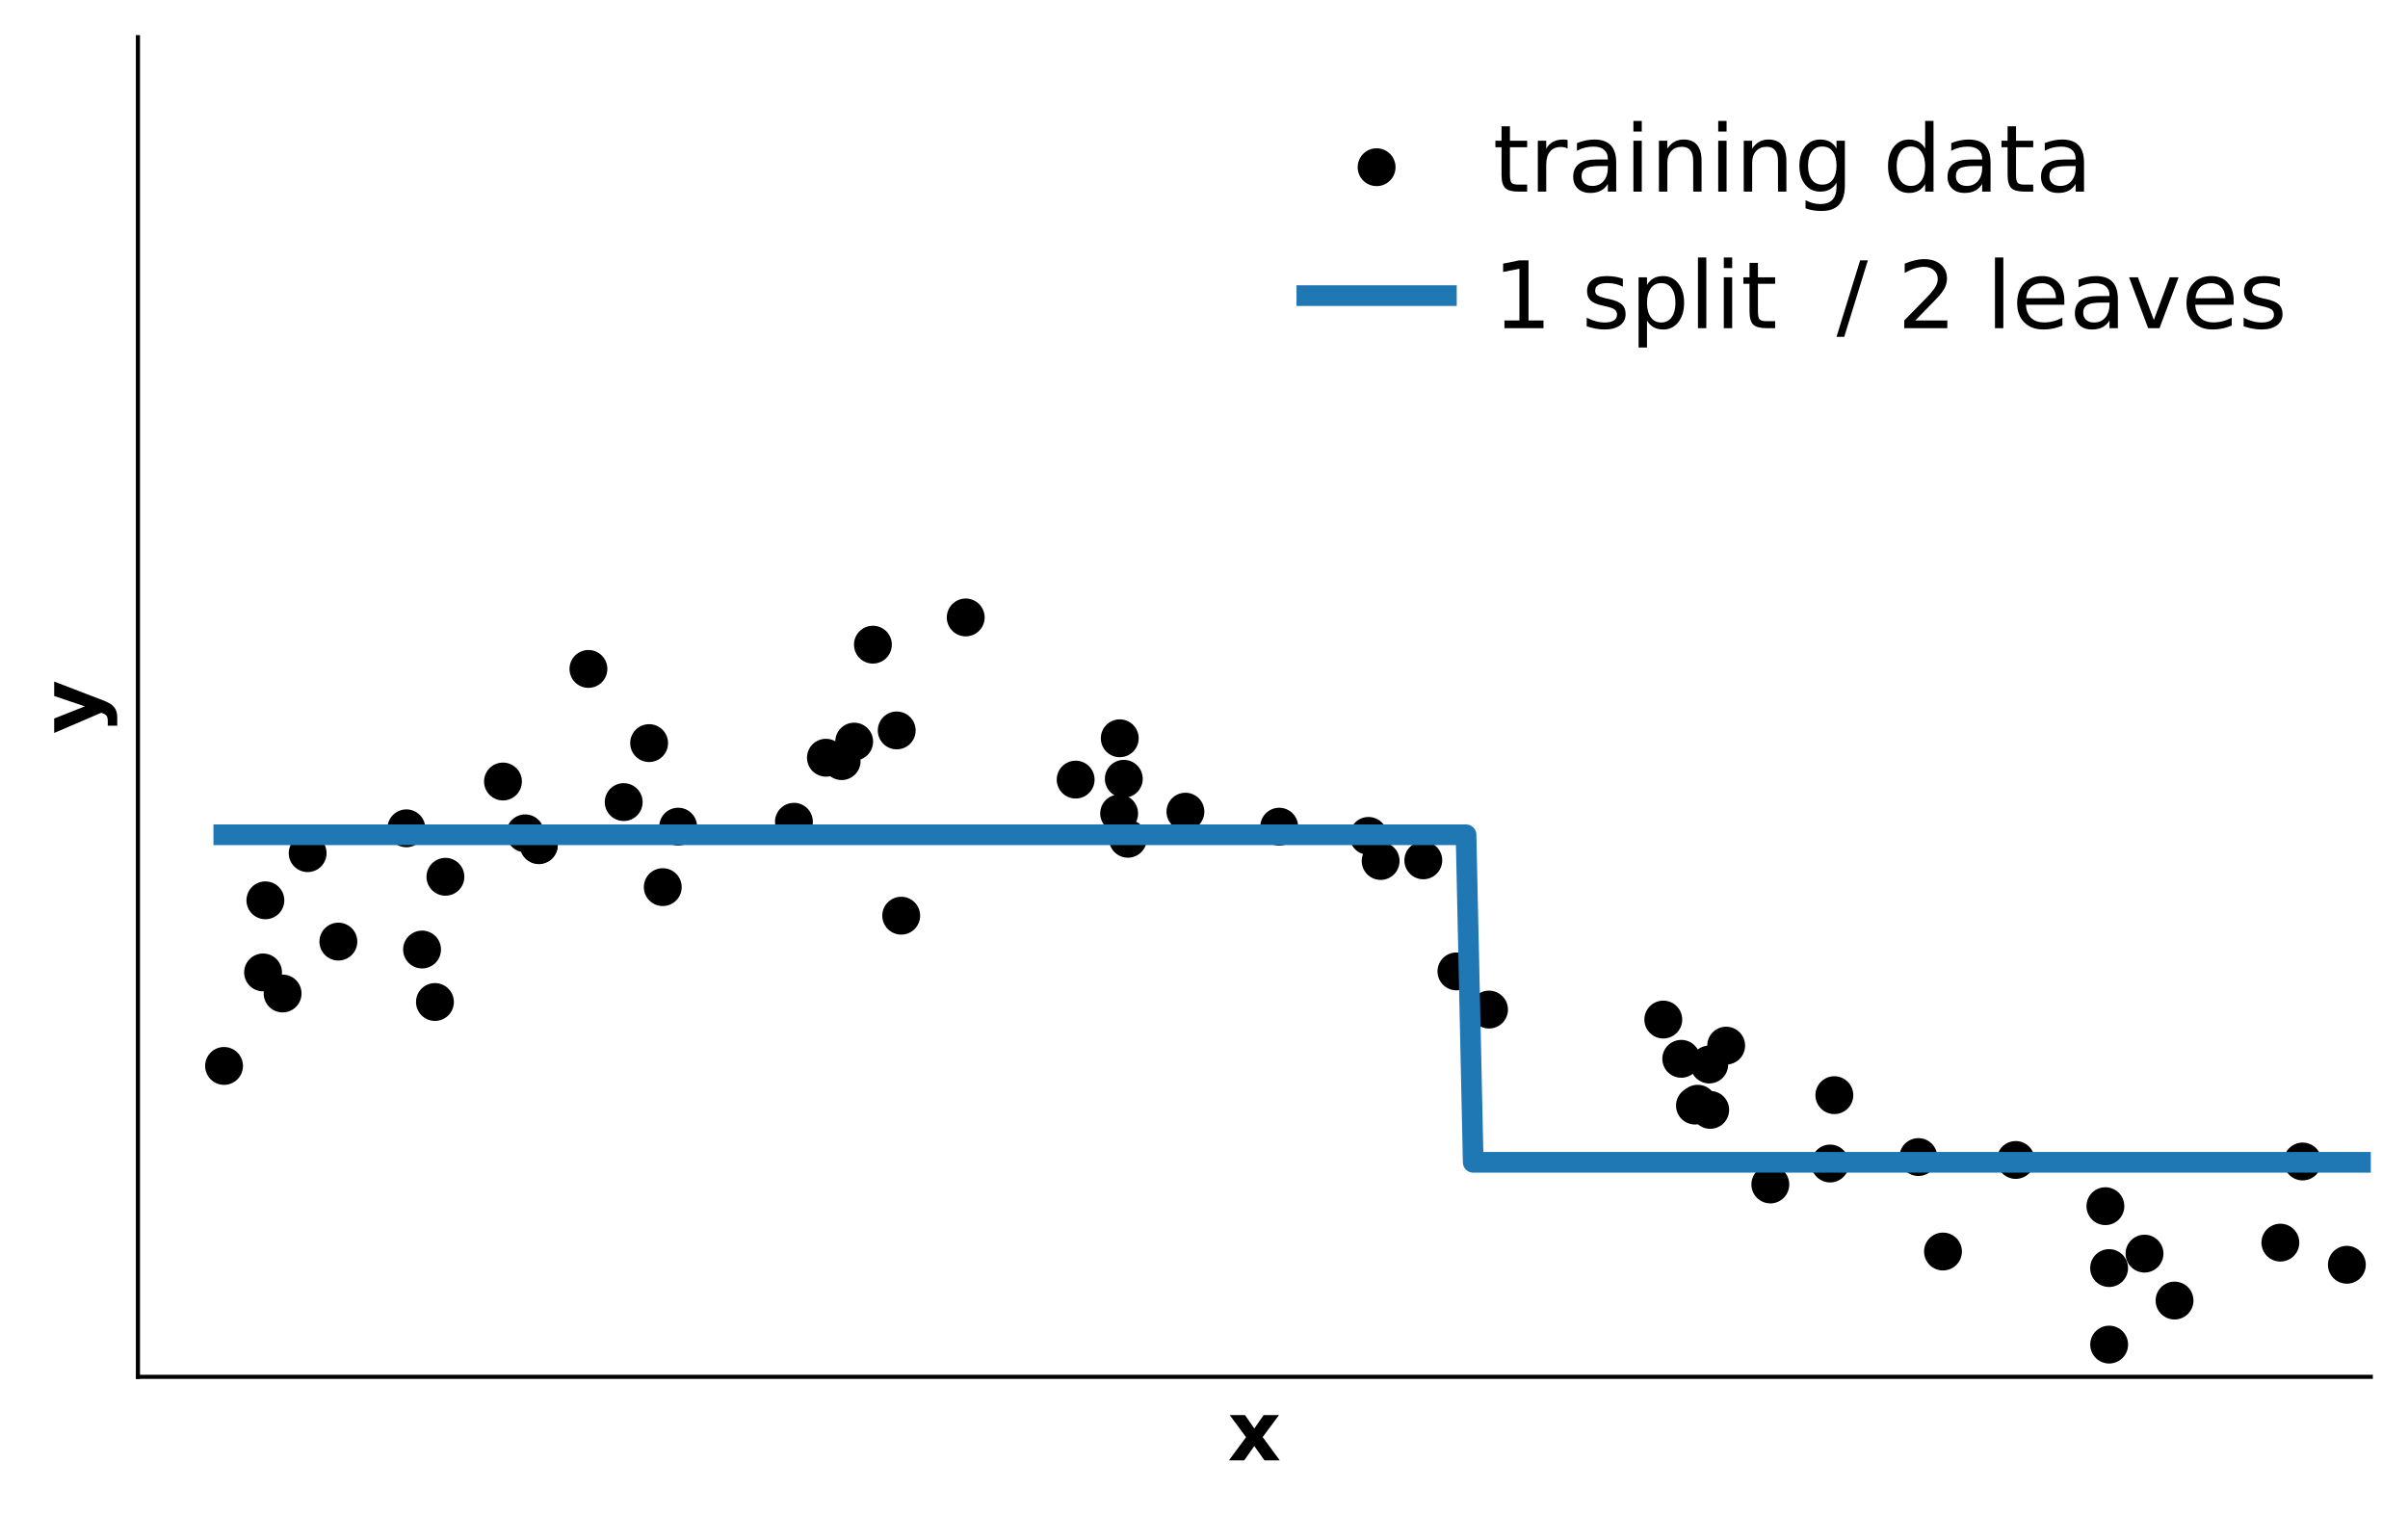 <?xml version="1.0" encoding="utf-8" standalone="no"?>
<!DOCTYPE svg PUBLIC "-//W3C//DTD SVG 1.1//EN"
  "http://www.w3.org/Graphics/SVG/1.1/DTD/svg11.dtd">
<!-- Created with matplotlib (https://matplotlib.org/) -->
<svg height="293.085pt" version="1.1" viewBox="0 0 465.885 293.085" width="465.885pt" xmlns="http://www.w3.org/2000/svg" xmlns:xlink="http://www.w3.org/1999/xlink">
 <defs>
  <style type="text/css">*{stroke-linecap:butt;stroke-linejoin:round;}</style>
 </defs>
 <g id="figure_1">
  <g id="patch_1">
   <path d="M 0 293.085 
L 465.885 293.085 
L 465.885 0 
L 0 0 
z
" style="fill:none;"/>
  </g>
  <g id="axes_1">
   <g id="patch_2">
    <path d="M 26.685 266.4 
L 458.685 266.4 
L 458.685 7.2 
L 26.685 7.2 
z
" style="fill:none;"/>
   </g>
   <g id="PathCollection_1">
    <defs>
     <path d="M 0 3.162 
C 0.839 3.162 1.643 2.829 2.236 2.236 
C 2.829 1.643 3.162 0.839 3.162 0 
C 3.162 -0.839 2.829 -1.643 2.236 -2.236 
C 1.643 -2.829 0.839 -3.162 0 -3.162 
C -0.839 -3.162 -1.643 -2.829 -2.236 -2.236 
C -2.829 -1.643 -3.162 -0.839 -3.162 0 
C -3.162 0.839 -2.829 1.643 -2.236 2.236 
C -1.643 2.829 -0.839 3.162 0 3.162 
z
" id="mf7bd3f3a65" style="stroke:#000000;"/>
    </defs>
    <g clip-path="url(#p08f296c380)">
     <use style="stroke:#000000;" x="216.525" xlink:href="#mf7bd3f3a65" y="157.391"/>
     <use style="stroke:#000000;" x="342.512" xlink:href="#mf7bd3f3a65" y="229.182"/>
     <use style="stroke:#000000;" x="43.348" xlink:href="#mf7bd3f3a65" y="206.246"/>
     <use style="stroke:#000000;" x="168.885" xlink:href="#mf7bd3f3a65" y="124.736"/>
     <use style="stroke:#000000;" x="104.261" xlink:href="#mf7bd3f3a65" y="163.431"/>
     <use style="stroke:#000000;" x="81.656" xlink:href="#mf7bd3f3a65" y="183.722"/>
     <use style="stroke:#000000;" x="120.67" xlink:href="#mf7bd3f3a65" y="155.195"/>
     <use style="stroke:#000000;" x="186.841" xlink:href="#mf7bd3f3a65" y="119.468"/>
     <use style="stroke:#000000;" x="208.111" xlink:href="#mf7bd3f3a65" y="150.846"/>
     <use style="stroke:#000000;" x="267.117" xlink:href="#mf7bd3f3a65" y="166.59"/>
     <use style="stroke:#000000;" x="217.427" xlink:href="#mf7bd3f3a65" y="150.689"/>
     <use style="stroke:#000000;" x="327.93" xlink:href="#mf7bd3f3a65" y="213.917"/>
     <use style="stroke:#000000;" x="128.227" xlink:href="#mf7bd3f3a65" y="171.649"/>
     <use style="stroke:#000000;" x="408.057" xlink:href="#mf7bd3f3a65" y="245.356"/>
     <use style="stroke:#000000;" x="54.677" xlink:href="#mf7bd3f3a65" y="192.229"/>
     <use style="stroke:#000000;" x="321.802" xlink:href="#mf7bd3f3a65" y="197.274"/>
     <use style="stroke:#000000;" x="216.642" xlink:href="#mf7bd3f3a65" y="142.85"/>
     <use style="stroke:#000000;" x="275.372" xlink:href="#mf7bd3f3a65" y="166.467"/>
     <use style="stroke:#000000;" x="101.615" xlink:href="#mf7bd3f3a65" y="161.242"/>
     <use style="stroke:#000000;" x="125.589" xlink:href="#mf7bd3f3a65" y="143.782"/>
     <use style="stroke:#000000;" x="375.917" xlink:href="#mf7bd3f3a65" y="242.155"/>
     <use style="stroke:#000000;" x="445.501" xlink:href="#mf7bd3f3a65" y="224.732"/>
     <use style="stroke:#000000;" x="173.492" xlink:href="#mf7bd3f3a65" y="141.33"/>
     <use style="stroke:#000000;" x="330.881" xlink:href="#mf7bd3f3a65" y="214.749"/>
     <use style="stroke:#000000;" x="407.339" xlink:href="#mf7bd3f3a65" y="233.38"/>
     <use style="stroke:#000000;" x="414.906" xlink:href="#mf7bd3f3a65" y="242.561"/>
     <use style="stroke:#000000;" x="78.626" xlink:href="#mf7bd3f3a65" y="160.269"/>
     <use style="stroke:#000000;" x="59.523" xlink:href="#mf7bd3f3a65" y="165.077"/>
     <use style="stroke:#000000;" x="113.845" xlink:href="#mf7bd3f3a65" y="129.43"/>
     <use style="stroke:#000000;" x="408.067" xlink:href="#mf7bd3f3a65" y="260.163"/>
     <use style="stroke:#000000;" x="84.152" xlink:href="#mf7bd3f3a65" y="193.875"/>
     <use style="stroke:#000000;" x="218.222" xlink:href="#mf7bd3f3a65" y="162.293"/>
     <use style="stroke:#000000;" x="441.193" xlink:href="#mf7bd3f3a65" y="240.434"/>
     <use style="stroke:#000000;" x="264.769" xlink:href="#mf7bd3f3a65" y="161.736"/>
     <use style="stroke:#000000;" x="330.695" xlink:href="#mf7bd3f3a65" y="205.972"/>
     <use style="stroke:#000000;" x="174.361" xlink:href="#mf7bd3f3a65" y="177.173"/>
     <use style="stroke:#000000;" x="328.462" xlink:href="#mf7bd3f3a65" y="213.556"/>
     <use style="stroke:#000000;" x="389.991" xlink:href="#mf7bd3f3a65" y="224.442"/>
     <use style="stroke:#000000;" x="50.897" xlink:href="#mf7bd3f3a65" y="188.153"/>
     <use style="stroke:#000000;" x="354.899" xlink:href="#mf7bd3f3a65" y="211.9"/>
     <use style="stroke:#000000;" x="454.058" xlink:href="#mf7bd3f3a65" y="244.718"/>
     <use style="stroke:#000000;" x="354.077" xlink:href="#mf7bd3f3a65" y="225.128"/>
     <use style="stroke:#000000;" x="159.793" xlink:href="#mf7bd3f3a65" y="146.612"/>
     <use style="stroke:#000000;" x="371.155" xlink:href="#mf7bd3f3a65" y="223.876"/>
     <use style="stroke:#000000;" x="86.179" xlink:href="#mf7bd3f3a65" y="169.647"/>
     <use style="stroke:#000000;" x="229.348" xlink:href="#mf7bd3f3a65" y="157.048"/>
     <use style="stroke:#000000;" x="420.717" xlink:href="#mf7bd3f3a65" y="251.644"/>
     <use style="stroke:#000000;" x="165.263" xlink:href="#mf7bd3f3a65" y="143.492"/>
     <use style="stroke:#000000;" x="162.838" xlink:href="#mf7bd3f3a65" y="147.269"/>
     <use style="stroke:#000000;" x="97.312" xlink:href="#mf7bd3f3a65" y="151.214"/>
     <use style="stroke:#000000;" x="51.345" xlink:href="#mf7bd3f3a65" y="174.202"/>
     <use style="stroke:#000000;" x="325.278" xlink:href="#mf7bd3f3a65" y="204.869"/>
     <use style="stroke:#000000;" x="131.207" xlink:href="#mf7bd3f3a65" y="159.946"/>
     <use style="stroke:#000000;" x="153.604" xlink:href="#mf7bd3f3a65" y="158.998"/>
     <use style="stroke:#000000;" x="247.492" xlink:href="#mf7bd3f3a65" y="159.952"/>
     <use style="stroke:#000000;" x="65.466" xlink:href="#mf7bd3f3a65" y="182.19"/>
     <use style="stroke:#000000;" x="281.78" xlink:href="#mf7bd3f3a65" y="187.955"/>
     <use style="stroke:#000000;" x="104.249" xlink:href="#mf7bd3f3a65" y="163.537"/>
     <use style="stroke:#000000;" x="288.089" xlink:href="#mf7bd3f3a65" y="195.34"/>
     <use style="stroke:#000000;" x="333.969" xlink:href="#mf7bd3f3a65" y="202.318"/>
    </g>
   </g>
   <g id="matplotlib.axis_1">
    <g id="text_1">
     <!-- x -->
     <g transform="translate(237.525 282.558)scale(0.16 -0.16)">
      <defs>
       <path d="M 22.219 27.984 
L 2.484 54.688 
L 21 54.688 
L 32.172 38.484 
L 43.5 54.688 
L 62.016 54.688 
L 42.281 28.078 
L 62.984 0 
L 44.484 0 
L 32.172 17.281 
L 20.016 0 
L 1.516 0 
z
" id="DejaVuSans-Bold-120"/>
      </defs>
      <use xlink:href="#DejaVuSans-Bold-120"/>
     </g>
    </g>
   </g>
   <g id="matplotlib.axis_2">
    <g id="text_2">
     <!-- y -->
     <g transform="translate(19.233 142.015)rotate(-90)scale(0.16 -0.16)">
      <defs>
       <path d="M 1.219 54.688 
L 18.703 54.688 
L 33.406 17.578 
L 45.906 54.688 
L 63.375 54.688 
L 40.375 -5.172 
Q 36.922 -14.312 32.297 -17.938 
Q 27.688 -21.578 20.125 -21.578 
L 10.016 -21.578 
L 10.016 -10.109 
L 15.484 -10.109 
Q 19.922 -10.109 21.938 -8.688 
Q 23.969 -7.281 25.094 -3.609 
L 25.594 -2.094 
z
" id="DejaVuSans-Bold-121"/>
      </defs>
      <use xlink:href="#DejaVuSans-Bold-121"/>
     </g>
    </g>
   </g>
   <g id="line2d_1">
    <path clip-path="url(#p08f296c380)" d="M 43.3 161.524 
L 283.64 161.524 
L 285.029 224.894 
L 458.685 224.894 
L 458.685 224.894 
" style="fill:none;stroke:#1f77b4;stroke-linecap:square;stroke-width:4;"/>
   </g>
   <g id="patch_3">
    <path d="M 26.685 266.4 
L 26.685 7.2 
" style="fill:none;stroke:#000000;stroke-linecap:square;stroke-linejoin:miter;stroke-width:0.8;"/>
   </g>
   <g id="patch_4">
    <path d="M 26.685 266.4 
L 458.685 266.4 
" style="fill:none;stroke:#000000;stroke-linecap:square;stroke-linejoin:miter;stroke-width:0.8;"/>
   </g>
   <g id="legend_1">
    <g id="PathCollection_2">
     <g>
      <use style="stroke:#000000;" x="266.338" xlink:href="#mf7bd3f3a65" y="32.352"/>
     </g>
    </g>
    <g id="text_3">
     <!-- training data -->
     <g transform="translate(288.838 37.077)scale(0.18 -0.18)">
      <defs>
       <path d="M 18.312 70.219 
L 18.312 54.688 
L 36.812 54.688 
L 36.812 47.703 
L 18.312 47.703 
L 18.312 18.016 
Q 18.312 11.328 20.141 9.422 
Q 21.969 7.516 27.594 7.516 
L 36.812 7.516 
L 36.812 0 
L 27.594 0 
Q 17.188 0 13.234 3.875 
Q 9.281 7.766 9.281 18.016 
L 9.281 47.703 
L 2.688 47.703 
L 2.688 54.688 
L 9.281 54.688 
L 9.281 70.219 
z
" id="DejaVuSans-116"/>
       <path d="M 41.109 46.297 
Q 39.594 47.172 37.812 47.578 
Q 36.031 48 33.891 48 
Q 26.266 48 22.188 43.047 
Q 18.109 38.094 18.109 28.812 
L 18.109 0 
L 9.078 0 
L 9.078 54.688 
L 18.109 54.688 
L 18.109 46.188 
Q 20.953 51.172 25.484 53.578 
Q 30.031 56 36.531 56 
Q 37.453 56 38.578 55.875 
Q 39.703 55.766 41.062 55.516 
z
" id="DejaVuSans-114"/>
       <path d="M 34.281 27.484 
Q 23.391 27.484 19.188 25 
Q 14.984 22.516 14.984 16.5 
Q 14.984 11.719 18.141 8.906 
Q 21.297 6.109 26.703 6.109 
Q 34.188 6.109 38.703 11.406 
Q 43.219 16.703 43.219 25.484 
L 43.219 27.484 
z
M 52.203 31.203 
L 52.203 0 
L 43.219 0 
L 43.219 8.297 
Q 40.141 3.328 35.547 0.953 
Q 30.953 -1.422 24.312 -1.422 
Q 15.922 -1.422 10.953 3.297 
Q 6 8.016 6 15.922 
Q 6 25.141 12.172 29.828 
Q 18.359 34.516 30.609 34.516 
L 43.219 34.516 
L 43.219 35.406 
Q 43.219 41.609 39.141 45 
Q 35.062 48.391 27.688 48.391 
Q 23 48.391 18.547 47.266 
Q 14.109 46.141 10.016 43.891 
L 10.016 52.203 
Q 14.938 54.109 19.578 55.047 
Q 24.219 56 28.609 56 
Q 40.484 56 46.344 49.844 
Q 52.203 43.703 52.203 31.203 
z
" id="DejaVuSans-97"/>
       <path d="M 9.422 54.688 
L 18.406 54.688 
L 18.406 0 
L 9.422 0 
z
M 9.422 75.984 
L 18.406 75.984 
L 18.406 64.594 
L 9.422 64.594 
z
" id="DejaVuSans-105"/>
       <path d="M 54.891 33.016 
L 54.891 0 
L 45.906 0 
L 45.906 32.719 
Q 45.906 40.484 42.875 44.328 
Q 39.844 48.188 33.797 48.188 
Q 26.516 48.188 22.312 43.547 
Q 18.109 38.922 18.109 30.906 
L 18.109 0 
L 9.078 0 
L 9.078 54.688 
L 18.109 54.688 
L 18.109 46.188 
Q 21.344 51.125 25.703 53.562 
Q 30.078 56 35.797 56 
Q 45.219 56 50.047 50.172 
Q 54.891 44.344 54.891 33.016 
z
" id="DejaVuSans-110"/>
       <path d="M 45.406 27.984 
Q 45.406 37.75 41.375 43.109 
Q 37.359 48.484 30.078 48.484 
Q 22.859 48.484 18.828 43.109 
Q 14.797 37.75 14.797 27.984 
Q 14.797 18.266 18.828 12.891 
Q 22.859 7.516 30.078 7.516 
Q 37.359 7.516 41.375 12.891 
Q 45.406 18.266 45.406 27.984 
z
M 54.391 6.781 
Q 54.391 -7.172 48.188 -13.984 
Q 42 -20.797 29.203 -20.797 
Q 24.469 -20.797 20.266 -20.094 
Q 16.062 -19.391 12.109 -17.922 
L 12.109 -9.188 
Q 16.062 -11.328 19.922 -12.344 
Q 23.781 -13.375 27.781 -13.375 
Q 36.625 -13.375 41.016 -8.766 
Q 45.406 -4.156 45.406 5.172 
L 45.406 9.625 
Q 42.625 4.781 38.281 2.391 
Q 33.938 0 27.875 0 
Q 17.828 0 11.672 7.656 
Q 5.516 15.328 5.516 27.984 
Q 5.516 40.672 11.672 48.328 
Q 17.828 56 27.875 56 
Q 33.938 56 38.281 53.609 
Q 42.625 51.219 45.406 46.391 
L 45.406 54.688 
L 54.391 54.688 
z
" id="DejaVuSans-103"/>
       <path id="DejaVuSans-32"/>
       <path d="M 45.406 46.391 
L 45.406 75.984 
L 54.391 75.984 
L 54.391 0 
L 45.406 0 
L 45.406 8.203 
Q 42.578 3.328 38.25 0.953 
Q 33.938 -1.422 27.875 -1.422 
Q 17.969 -1.422 11.734 6.484 
Q 5.516 14.406 5.516 27.297 
Q 5.516 40.188 11.734 48.094 
Q 17.969 56 27.875 56 
Q 33.938 56 38.25 53.625 
Q 42.578 51.266 45.406 46.391 
z
M 14.797 27.297 
Q 14.797 17.391 18.875 11.75 
Q 22.953 6.109 30.078 6.109 
Q 37.203 6.109 41.297 11.75 
Q 45.406 17.391 45.406 27.297 
Q 45.406 37.203 41.297 42.844 
Q 37.203 48.484 30.078 48.484 
Q 22.953 48.484 18.875 42.844 
Q 14.797 37.203 14.797 27.297 
z
" id="DejaVuSans-100"/>
      </defs>
      <use xlink:href="#DejaVuSans-116"/>
      <use x="39.209" xlink:href="#DejaVuSans-114"/>
      <use x="80.322" xlink:href="#DejaVuSans-97"/>
      <use x="141.602" xlink:href="#DejaVuSans-105"/>
      <use x="169.385" xlink:href="#DejaVuSans-110"/>
      <use x="232.764" xlink:href="#DejaVuSans-105"/>
      <use x="260.547" xlink:href="#DejaVuSans-110"/>
      <use x="323.926" xlink:href="#DejaVuSans-103"/>
      <use x="387.402" xlink:href="#DejaVuSans-32"/>
      <use x="419.189" xlink:href="#DejaVuSans-100"/>
      <use x="482.666" xlink:href="#DejaVuSans-97"/>
      <use x="543.945" xlink:href="#DejaVuSans-116"/>
      <use x="583.154" xlink:href="#DejaVuSans-97"/>
     </g>
    </g>
    <g id="line2d_2">
     <path d="M 252.838 57.198 
L 279.838 57.198 
" style="fill:none;stroke:#1f77b4;stroke-linecap:square;stroke-width:4;"/>
    </g>
    <g id="line2d_3"/>
    <g id="text_4">
     <!-- 1 split  / 2 leaves -->
     <g transform="translate(288.838 63.498)scale(0.18 -0.18)">
      <defs>
       <path d="M 12.406 8.297 
L 28.516 8.297 
L 28.516 63.922 
L 10.984 60.406 
L 10.984 69.391 
L 28.422 72.906 
L 38.281 72.906 
L 38.281 8.297 
L 54.391 8.297 
L 54.391 0 
L 12.406 0 
z
" id="DejaVuSans-49"/>
       <path d="M 44.281 53.078 
L 44.281 44.578 
Q 40.484 46.531 36.375 47.5 
Q 32.281 48.484 27.875 48.484 
Q 21.188 48.484 17.844 46.438 
Q 14.5 44.391 14.5 40.281 
Q 14.5 37.156 16.891 35.375 
Q 19.281 33.594 26.516 31.984 
L 29.594 31.297 
Q 39.156 29.25 43.188 25.516 
Q 47.219 21.781 47.219 15.094 
Q 47.219 7.469 41.188 3.016 
Q 35.156 -1.422 24.609 -1.422 
Q 20.219 -1.422 15.453 -0.562 
Q 10.688 0.297 5.422 2 
L 5.422 11.281 
Q 10.406 8.688 15.234 7.391 
Q 20.062 6.109 24.812 6.109 
Q 31.156 6.109 34.562 8.281 
Q 37.984 10.453 37.984 14.406 
Q 37.984 18.062 35.516 20.016 
Q 33.062 21.969 24.703 23.781 
L 21.578 24.516 
Q 13.234 26.266 9.516 29.906 
Q 5.812 33.547 5.812 39.891 
Q 5.812 47.609 11.281 51.797 
Q 16.75 56 26.812 56 
Q 31.781 56 36.172 55.266 
Q 40.578 54.547 44.281 53.078 
z
" id="DejaVuSans-115"/>
       <path d="M 18.109 8.203 
L 18.109 -20.797 
L 9.078 -20.797 
L 9.078 54.688 
L 18.109 54.688 
L 18.109 46.391 
Q 20.953 51.266 25.266 53.625 
Q 29.594 56 35.594 56 
Q 45.562 56 51.781 48.094 
Q 58.016 40.188 58.016 27.297 
Q 58.016 14.406 51.781 6.484 
Q 45.562 -1.422 35.594 -1.422 
Q 29.594 -1.422 25.266 0.953 
Q 20.953 3.328 18.109 8.203 
z
M 48.688 27.297 
Q 48.688 37.203 44.609 42.844 
Q 40.531 48.484 33.406 48.484 
Q 26.266 48.484 22.188 42.844 
Q 18.109 37.203 18.109 27.297 
Q 18.109 17.391 22.188 11.75 
Q 26.266 6.109 33.406 6.109 
Q 40.531 6.109 44.609 11.75 
Q 48.688 17.391 48.688 27.297 
z
" id="DejaVuSans-112"/>
       <path d="M 9.422 75.984 
L 18.406 75.984 
L 18.406 0 
L 9.422 0 
z
" id="DejaVuSans-108"/>
       <path d="M 25.391 72.906 
L 33.688 72.906 
L 8.297 -9.281 
L 0 -9.281 
z
" id="DejaVuSans-47"/>
       <path d="M 19.188 8.297 
L 53.609 8.297 
L 53.609 0 
L 7.328 0 
L 7.328 8.297 
Q 12.938 14.109 22.625 23.891 
Q 32.328 33.688 34.812 36.531 
Q 39.547 41.844 41.422 45.531 
Q 43.312 49.219 43.312 52.781 
Q 43.312 58.594 39.234 62.25 
Q 35.156 65.922 28.609 65.922 
Q 23.969 65.922 18.812 64.312 
Q 13.672 62.703 7.812 59.422 
L 7.812 69.391 
Q 13.766 71.781 18.938 73 
Q 24.125 74.219 28.422 74.219 
Q 39.75 74.219 46.484 68.547 
Q 53.219 62.891 53.219 53.422 
Q 53.219 48.922 51.531 44.891 
Q 49.859 40.875 45.406 35.406 
Q 44.188 33.984 37.641 27.219 
Q 31.109 20.453 19.188 8.297 
z
" id="DejaVuSans-50"/>
       <path d="M 56.203 29.594 
L 56.203 25.203 
L 14.891 25.203 
Q 15.484 15.922 20.484 11.062 
Q 25.484 6.203 34.422 6.203 
Q 39.594 6.203 44.453 7.469 
Q 49.312 8.734 54.109 11.281 
L 54.109 2.781 
Q 49.266 0.734 44.188 -0.344 
Q 39.109 -1.422 33.891 -1.422 
Q 20.797 -1.422 13.156 6.188 
Q 5.516 13.812 5.516 26.812 
Q 5.516 40.234 12.766 48.109 
Q 20.016 56 32.328 56 
Q 43.359 56 49.781 48.891 
Q 56.203 41.797 56.203 29.594 
z
M 47.219 32.234 
Q 47.125 39.594 43.094 43.984 
Q 39.062 48.391 32.422 48.391 
Q 24.906 48.391 20.391 44.141 
Q 15.875 39.891 15.188 32.172 
z
" id="DejaVuSans-101"/>
       <path d="M 2.984 54.688 
L 12.5 54.688 
L 29.594 8.797 
L 46.688 54.688 
L 56.203 54.688 
L 35.688 0 
L 23.484 0 
z
" id="DejaVuSans-118"/>
      </defs>
      <use xlink:href="#DejaVuSans-49"/>
      <use x="63.623" xlink:href="#DejaVuSans-32"/>
      <use x="95.41" xlink:href="#DejaVuSans-115"/>
      <use x="147.51" xlink:href="#DejaVuSans-112"/>
      <use x="210.986" xlink:href="#DejaVuSans-108"/>
      <use x="238.77" xlink:href="#DejaVuSans-105"/>
      <use x="266.553" xlink:href="#DejaVuSans-116"/>
      <use x="305.762" xlink:href="#DejaVuSans-32"/>
      <use x="337.549" xlink:href="#DejaVuSans-32"/>
      <use x="369.336" xlink:href="#DejaVuSans-47"/>
      <use x="403.027" xlink:href="#DejaVuSans-32"/>
      <use x="434.814" xlink:href="#DejaVuSans-50"/>
      <use x="498.438" xlink:href="#DejaVuSans-32"/>
      <use x="530.225" xlink:href="#DejaVuSans-108"/>
      <use x="558.008" xlink:href="#DejaVuSans-101"/>
      <use x="619.531" xlink:href="#DejaVuSans-97"/>
      <use x="680.811" xlink:href="#DejaVuSans-118"/>
      <use x="739.99" xlink:href="#DejaVuSans-101"/>
      <use x="801.514" xlink:href="#DejaVuSans-115"/>
     </g>
    </g>
   </g>
  </g>
 </g>
 <defs>
  <clipPath id="p08f296c380">
   <rect height="259.2" width="432" x="26.685" y="7.2"/>
  </clipPath>
 </defs>
</svg>
